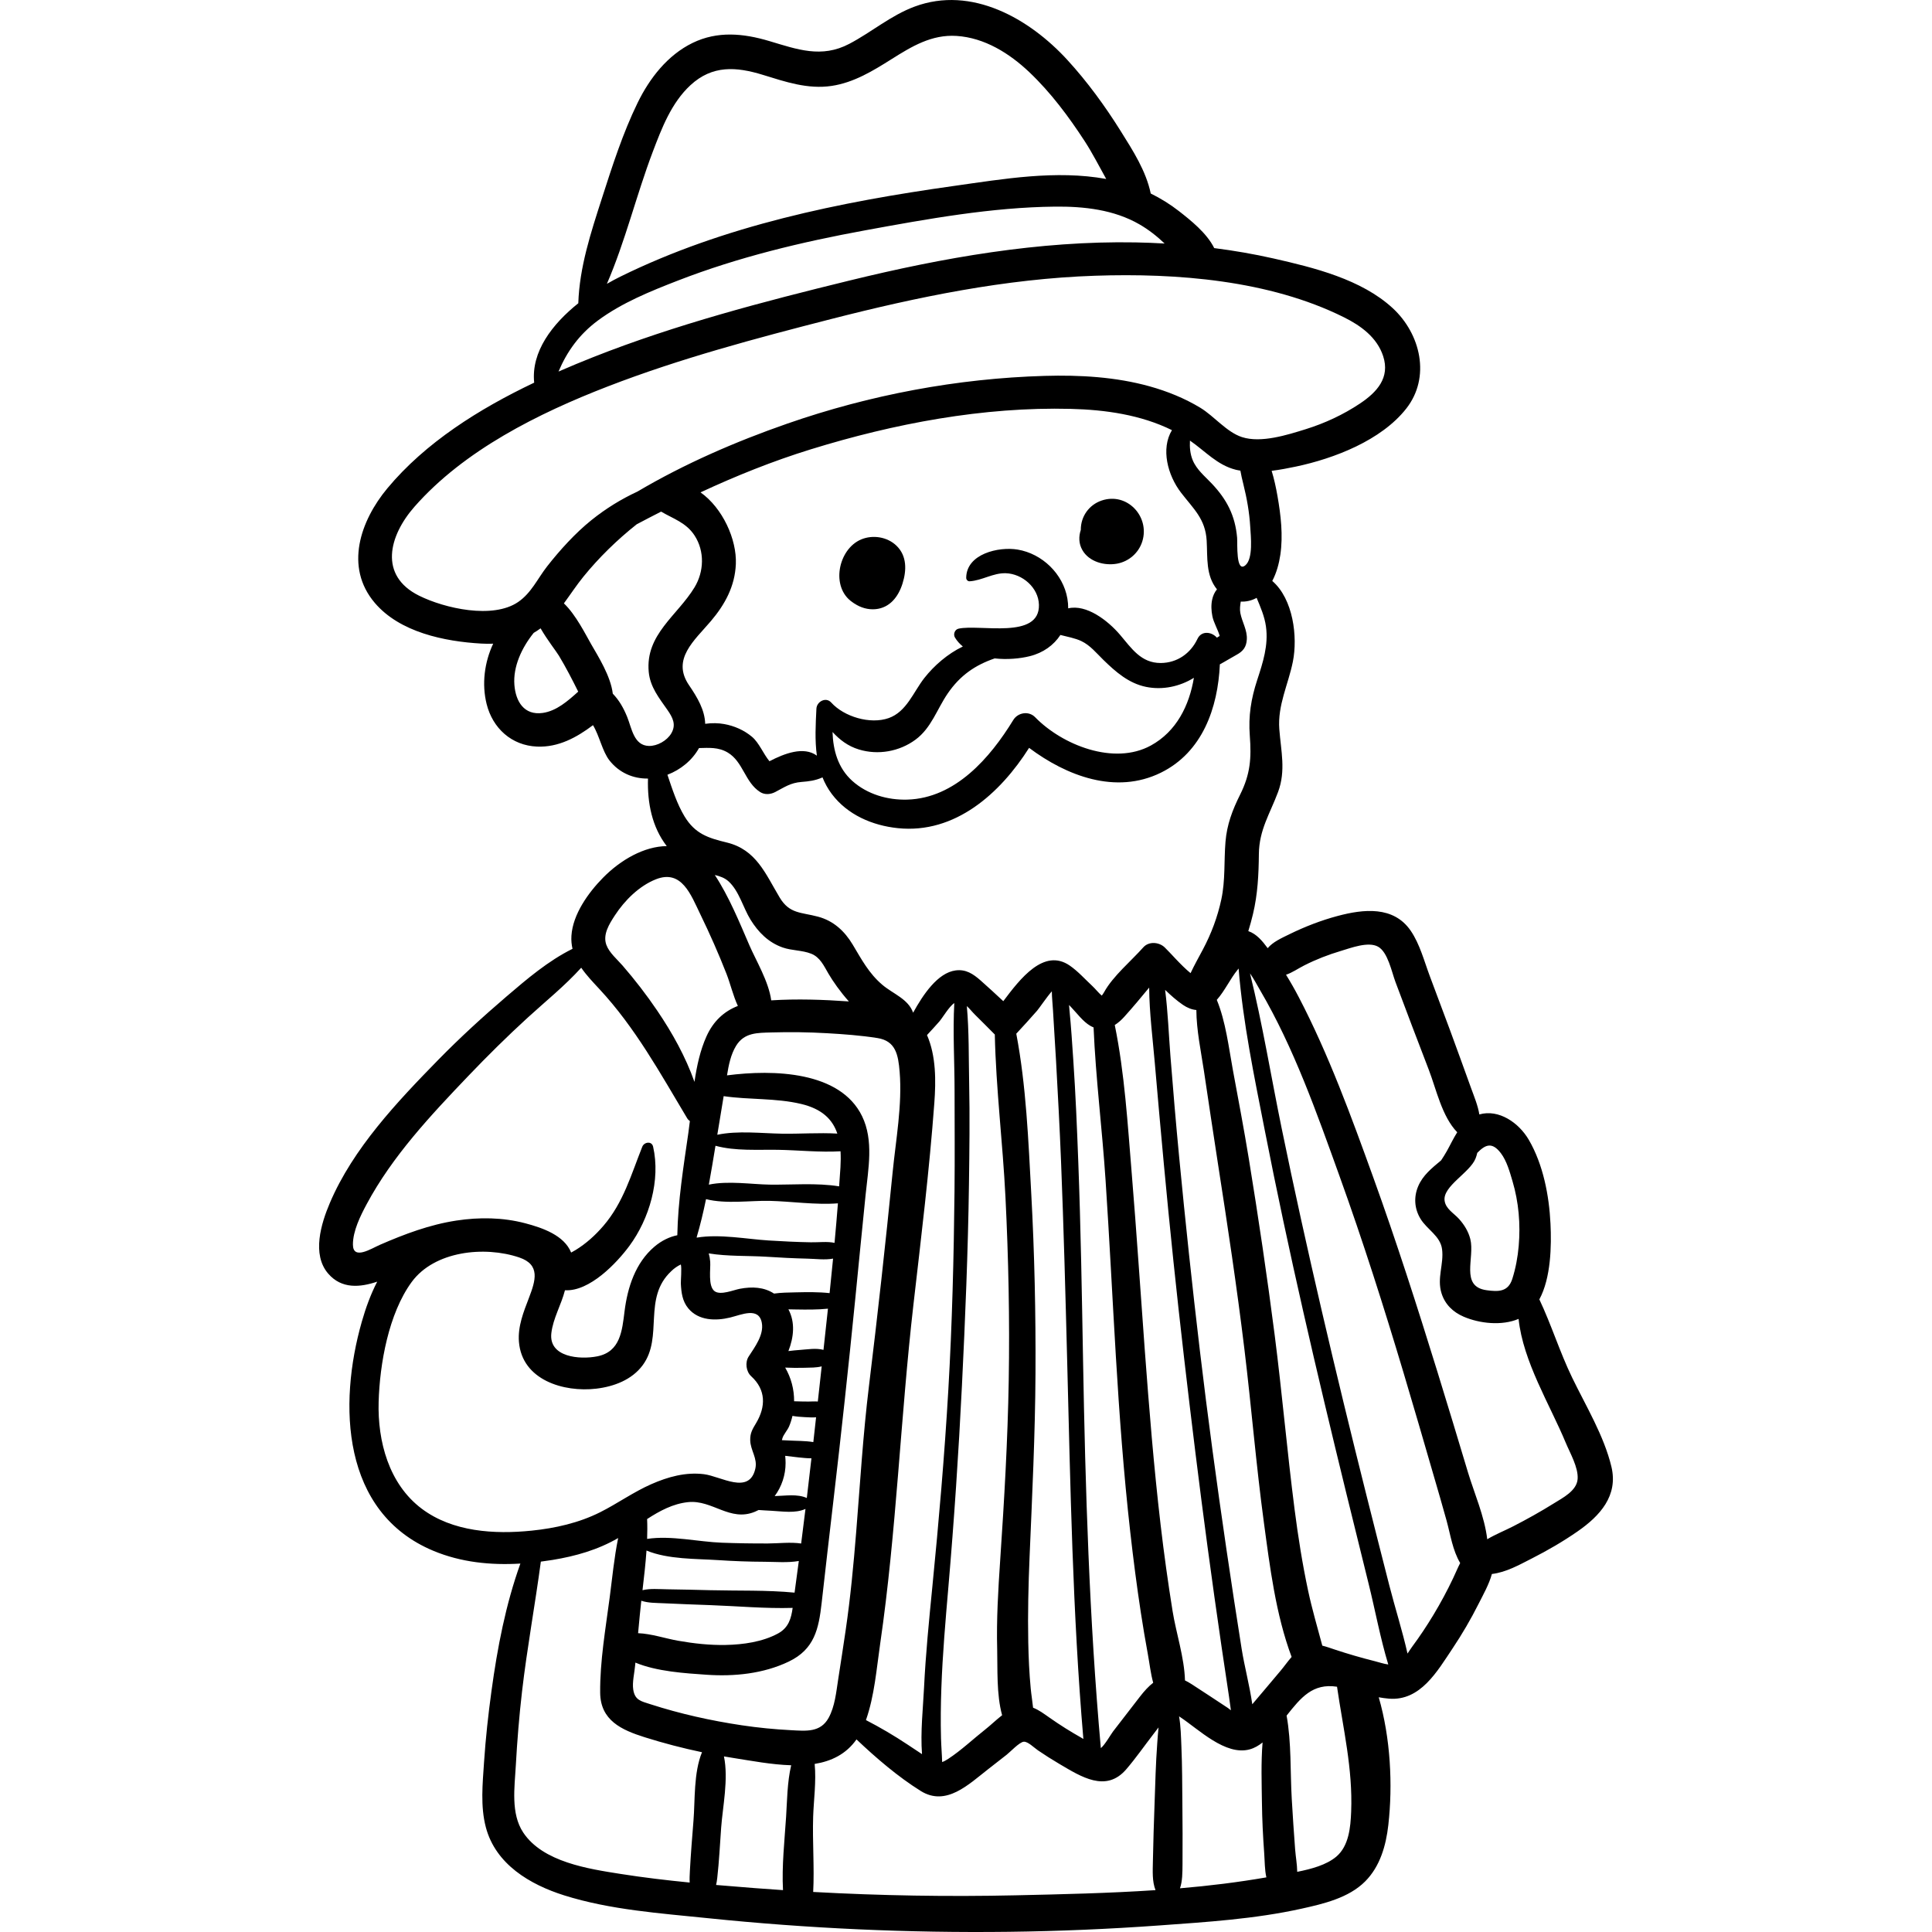 <?xml version="1.0" encoding="iso-8859-1"?>
<!-- Generator: Adobe Illustrator 19.0.0, SVG Export Plug-In . SVG Version: 6.00 Build 0)  -->
<svg version="1.1" id="Capa_1" xmlns="http://www.w3.org/2000/svg" xmlns:xlink="http://www.w3.org/1999/xlink" x="0px" y="0px"
	 viewBox="0 0 512.002 512.002" style="enable-background:new 0 0 512.002 512.002;" xml:space="preserve">
<g>
	<g>
		<path d="M237.578,144.62c-2.43-2.351-6.282-2.956-9.357-1.666c-6.117,2.568-8.163,12.689-2.309,16.642
			c0.038,0.029,0.079,0.053,0.117,0.082c0.115,0.074,0.212,0.162,0.332,0.232c0.026,0.015,0.051,0.024,0.077,0.038
			c1.638,1.092,3.604,1.676,5.597,1.488c3.82-0.36,6.067-3.358,7.143-6.79C240.271,151.162,240.378,147.329,237.578,144.62z"/>
	</g>
</g>
<g>
	<g>
		<path d="M291.938,132.652c-3.348,1.14-5.528,4.219-5.514,7.758c0,0.007,0.001,0.013,0.001,0.02
			c-0.586,1.752-0.569,3.653,0.433,5.38c1.78,3.068,5.803,4.154,9.099,3.58c3.167-0.552,5.82-2.847,6.772-5.933
			C304.764,136.859,298.666,130.361,291.938,132.652z"/>
	</g>
</g>
<g>
	<g>
		<path d="M427.047,388.716c-1.957-8.201-6.773-16.12-10.421-23.653c-3.261-6.734-5.492-13.975-8.682-20.711
			c3.09-5.692,3.234-14.214,2.954-20.04c-0.36-7.475-1.935-15.695-5.74-22.234c-2.638-4.535-7.943-8.214-13.117-6.742
			c-0.379-2.352-1.343-4.646-2.216-7.051c-1.847-5.09-3.672-10.188-5.55-15.267c-1.769-4.783-3.573-9.554-5.36-14.331
			c-1.479-3.952-2.643-8.488-5.048-12.01c-4.549-6.664-12.538-5.763-19.391-3.934c-4.373,1.167-8.629,2.817-12.694,4.802
			c-2.306,1.126-4.454,2.091-5.832,3.731c-1.382-1.878-2.95-3.783-5.136-4.519c0.485-1.56,0.893-3.082,1.235-4.507
			c1.26-5.258,1.514-10.529,1.566-15.91c0.062-6.417,2.927-10.664,5.088-16.459c2.105-5.646,0.765-10.864,0.328-16.64
			c-0.483-6.38,2.377-11.816,3.598-17.922c1.305-6.527,0.108-16.562-5.464-21.36c1.149-2.169,1.804-4.666,2.138-6.929
			c0.76-5.154,0.134-10.494-0.759-15.594c-0.392-2.238-0.875-4.484-1.543-6.662c2.204-0.273,4.381-0.694,6.429-1.126
			c10.163-2.146,22.612-6.937,29.237-15.361c6.544-8.32,3.81-19.8-3.582-26.622c-8.299-7.659-20.905-10.751-31.619-13.177
			c-5.17-1.17-10.411-2.067-15.683-2.742c-1.956-3.978-6.3-7.419-9.378-9.822c-2.322-1.813-4.823-3.354-7.445-4.645
			c-1.258-5.996-4.688-11.314-7.968-16.555c-4.146-6.626-8.832-13.059-14.117-18.829c-10.04-10.96-25.372-19.766-40.489-14.151
			c-6.329,2.351-11.397,6.766-17.314,9.872c-7.371,3.869-13.763,1.481-21.234-0.747c-6.837-2.039-13.717-2.707-20.312,0.513
			c-6.62,3.231-11.373,9.349-14.543,15.843c-3.934,8.059-6.736,16.828-9.478,25.348c-2.931,9.104-5.934,18.208-6.25,27.79
			c-6.857,5.485-12.542,12.815-11.691,21.043c-14.604,6.951-28.825,15.877-38.921,28.016c-7.131,8.575-11.398,20.817-3.341,30.322
			c6.628,7.819,18.483,10.251,28.23,10.807c1.054,0.06,2.111,0.073,3.163,0.034c-2.315,4.943-3.057,10.675-1.735,15.983
			c1.601,6.426,6.626,11.01,13.375,11.286c5.647,0.231,10.465-2.403,14.813-5.677c1.728,2.837,2.468,6.944,4.392,9.379
			c2.558,3.236,6.263,4.829,10.186,4.769c-0.199,6.442,1.069,12.849,4.97,17.901c-5.94,0.057-12.176,3.591-16.892,8.386
			c-3.876,3.941-8.003,9.664-8.368,15.369c-0.079,1.233,0.036,2.38,0.287,3.465c-6.446,3.191-12.09,8.009-17.518,12.653
			c-6.261,5.357-12.361,10.94-18.124,16.832c-10.833,11.075-22.521,23.421-28.664,37.859c-2.32,5.453-4.84,13.652-0.435,18.738
			c3.57,4.121,8.442,3.647,12.985,2.124c-1.718,3.315-3.03,6.927-4.084,10.613c-6.269,21.922-5.387,50.554,18.979,60.723
			c7.32,3.055,15.209,3.845,23.045,3.376c-3.908,10.897-6.088,22.263-7.659,33.757c-0.856,6.264-1.552,12.547-1.97,18.856
			c-0.377,5.692-0.999,11.705,0.484,17.298c2.597,9.791,11.686,15.162,20.765,18.023c12.174,3.835,25.434,4.741,38.069,6.042
			c26.493,2.728,53.141,3.936,79.772,3.61c13.314-0.163,26.617-0.729,39.897-1.688c12.54-0.906,25.314-1.708,37.617-4.431
			c5.836-1.291,12.53-2.848,16.9-7.235c3.957-3.972,5.523-9.508,6.138-14.928c1.213-10.686,0.586-23.083-2.539-33.87
			c0.896,0.161,1.795,0.29,2.693,0.364c8.35,0.685,12.835-7.274,16.906-13.359c2.52-3.766,4.806-7.685,6.843-11.732
			c1.241-2.466,2.779-5.161,3.548-7.945c3.788-0.447,7.203-2.397,10.607-4.127c4.184-2.127,8.272-4.501,12.13-7.18
			C423.988,401.734,428.88,396.396,427.047,388.716z M391.045,306.99c0.181-0.464,0.333-0.961,0.447-1.47
			c2.073-2.117,3.885-3.047,6.266,0.101c1.553,2.054,2.349,4.961,3.069,7.388c1.653,5.573,2.145,11.381,1.649,17.167
			c-0.251,2.932-0.802,5.942-1.7,8.752c-1.105,3.458-3.684,3.423-6.809,2.993c-7.1-0.975-3.065-8.595-4.317-13.552
			c-0.508-2.014-1.592-3.776-2.967-5.31c-1.426-1.591-3.547-2.666-3.847-4.875C382.314,314.337,389.574,310.769,391.045,306.99z
			 M333.168,180.225c-1.624,4.971-2.354,9.493-1.958,14.719c0.453,5.991,0.153,10.197-2.564,15.64
			c-2.039,4.084-3.503,7.931-3.879,12.519c-0.42,5.13-0.011,10.157-1.1,15.241c-0.999,4.665-2.652,9.068-4.885,13.277
			c-1.093,2.06-2.268,4.133-3.267,6.274c-2.575-2.092-5.36-5.404-6.866-6.834c-1.499-1.424-4.195-1.655-5.665,0
			c-3.214,3.619-8.044,7.62-10.379,11.867c-0.264,0.481-0.484,0.754-0.635,0.918c-0.886-0.759-1.722-1.831-2.458-2.513
			c-1.941-1.801-3.834-3.94-6.018-5.443c-6.857-4.719-13.158,3.509-17.61,9.434c-1.995-1.849-3.982-3.709-6.024-5.499
			c-1.972-1.728-3.882-3.012-6.61-2.653c-4.741,0.625-8.617,6.395-11.262,11.203c-1.306-3.658-5.318-4.982-8.152-7.383
			c-3.576-3.029-5.515-6.744-7.872-10.674c-2.147-3.581-5.07-6.291-9.188-7.391c-4.483-1.198-7.537-0.715-10.137-5.044
			c-3.779-6.292-6.198-12.716-14.05-14.614c-4.954-1.197-8.381-2.299-11.178-6.907c-1.98-3.262-3.26-7.243-4.538-11.044
			c3.478-1.315,6.561-3.821,8.37-7.071c2.567-0.061,5.124-0.294,7.612,1.186c4.107,2.443,4.541,7.887,8.591,10.471
			c1.221,0.779,2.752,0.64,3.983,0c2.555-1.329,4.035-2.449,6.993-2.681c1.975-0.155,3.554-0.351,5.404-1.141
			c0.051-0.022,0.089-0.056,0.136-0.082c0.613,1.523,1.406,2.997,2.457,4.398c4.158,5.541,10.763,8.376,17.525,9.074
			c15.18,1.568,27.135-9.221,34.776-21.279c9.95,7.454,22.992,12.437,34.902,6.588c11.045-5.424,15.136-17.192,15.653-28.726
			c1.497-0.802,2.965-1.725,4.439-2.534c1.699-0.934,2.566-1.996,2.703-4.032c0.168-2.487-1.271-4.665-1.716-7.036
			c-0.189-1.007-0.054-2.012,0.109-3.023c1.329,0.06,2.683-0.205,3.955-0.857c0.087-0.045,0.166-0.098,0.251-0.145
			c1.023,2.455,2.097,4.893,2.473,7.584C336.184,171.005,334.698,175.54,333.168,180.225z M273.293,316.303
			c-0.766-14.072-1.33-28.485-3.967-42.361c1.863-2.012,3.715-4.029,5.516-6.097c0.576-0.661,2.555-3.608,3.907-5.138
			c0.008,1.661,0.215,3.355,0.306,5.027c0.241,4.45,0.56,8.897,0.806,13.347c0.493,8.906,0.972,17.812,1.329,26.725
			c0.702,17.516,1.165,35.043,1.617,52.567c0.865,33.531,1.442,67.049,4.299,100.479c-0.186-0.123-0.336-0.22-0.429-0.272
			c-2.93-1.645-5.774-3.435-8.524-5.366c-1.431-1.005-2.828-2.06-4.375-2.652c-0.171-1.687-0.462-3.383-0.627-5.122
			c-0.385-4.069-0.569-8.147-0.65-12.232c-0.15-7.576,0.034-15.143,0.353-22.712c0.682-16.178,1.479-32.319,1.563-48.515
			C274.5,348.078,274.157,332.182,273.293,316.303z M287.019,360.372c-0.311-17.527-0.603-35.049-1.266-52.567
			c-0.337-8.911-0.704-17.828-1.308-26.725c-0.302-4.449-0.582-8.909-1.019-13.347c-0.046-0.463-0.082-0.932-0.116-1.404
			c0.303,0.322,0.521,0.549,0.587,0.618c1.536,1.608,3.092,3.77,5.043,4.906c0.292,0.17,0.581,0.304,0.868,0.422
			c0.574,13.49,2.288,27.021,3.181,40.5c1.031,15.549,1.795,31.114,2.727,46.669c0.93,15.529,2.068,31.044,3.808,46.506
			c0.806,7.163,1.73,14.315,2.816,21.441c0.562,3.686,1.189,7.363,1.861,11.031c0.447,2.439,0.73,5.071,1.41,7.527
			c-1.187,0.914-2.343,2.167-3.541,3.718c-2.363,3.06-4.725,6.119-7.088,9.179c-0.534,0.691-2.228,3.643-3.247,4.428
			C288.671,429.074,287.629,394.691,287.019,360.372z M264.265,437.094c0.132,4.965-0.228,11.951,1.308,17.46
			c-1.574,1.22-3.041,2.647-4.348,3.676c-3.271,2.576-6.451,5.605-9.928,7.886c-0.628,0.412-1.149,0.687-1.616,0.847
			c-0.06-2.103-0.247-4.212-0.303-6.326c-0.119-4.448-0.065-8.899,0.095-13.345c0.32-8.915,1.093-17.805,1.858-26.69
			c1.527-17.754,2.712-35.552,3.591-53.349c0.879-17.81,1.617-35.635,1.863-53.466c0.123-8.912,0.238-17.837,0.052-26.748
			c-0.139-6.705-0.009-13.665-0.615-20.423c0.766,0.705,1.472,1.618,2.195,2.324c1.726,1.685,3.412,3.41,5.116,5.118
			c0.031,0.031,0.07,0.053,0.102,0.083c0.307,14.355,2.114,28.754,2.825,43.114c0.801,16.192,1.14,32.422,0.866,48.633
			c-0.268,15.881-1.193,31.711-2.263,47.555C264.531,421.309,264.055,429.207,264.265,437.094z M244.343,464.869
			c-1.272-0.843-2.543-1.687-3.814-2.53c-3.599-2.387-7.218-4.521-11.045-6.498c2.268-6.431,2.807-13.615,3.781-20.295
			c4.307-29.54,5.381-60.018,8.814-89.889c2.038-17.736,4.212-35.528,5.527-53.334c0.432-5.847,0.483-12.482-1.942-18.02
			c1.101-1.189,2.206-2.373,3.27-3.595c0.868-0.998,2.612-4.017,3.965-4.88c-0.415,7.65,0.068,15.512,0.072,23.123
			c0.005,8.917,0.08,17.831-0.015,26.748c-0.186,17.518-0.621,35.019-1.631,52.509c-1.012,17.506-2.529,34.947-4.251,52.395
			c-0.877,8.883-1.763,17.771-2.196,26.69C244.619,452.625,243.898,458.995,244.343,464.869z M224.961,265.391
			c-6.797-0.482-13.752-0.719-20.579-0.286c-0.66-4.98-4.068-10.625-5.778-14.58c-2.689-6.223-5.417-12.932-9.173-18.645
			c1.325,0.32,2.603,0.746,3.637,1.686c2.807,2.551,3.867,6.983,5.822,10.145c2.072,3.354,4.762,6.066,8.542,7.388
			c2.424,0.847,5.165,0.701,7.531,1.64c2.389,0.948,3.356,3.194,4.607,5.325C220.733,260.047,222.64,262.794,224.961,265.391z
			 M185.652,130.481c9.463-4.4,19.156-8.294,29.211-11.403c22.109-6.834,45.72-11.309,68.938-10.721
			c9.124,0.231,18.542,1.567,26.776,5.636c-2.982,4.934-1.15,11.941,2.416,16.577c3.306,4.298,6.456,6.933,6.789,12.717
			c0.257,4.466-0.284,9.184,2.729,12.896c-0.6,0.72-1.045,1.634-1.278,2.73c-0.307,1.441-0.226,2.949,0.058,4.385
			c0.335,1.697,1.44,3.49,1.944,5.232c-0.244,0.156-0.495,0.309-0.745,0.463c-1.353-1.562-4.069-1.957-5.143,0.313
			c-1.824,3.854-5.376,6.374-9.731,6.397c-5.217,0.027-7.733-3.874-10.767-7.443c-3.289-3.869-8.95-8.174-13.763-7.04
			c0.005-0.853-0.066-1.725-0.22-2.611c-1.135-6.54-6.672-11.877-13.188-12.964c-5.015-0.836-13.582,1.123-13.622,7.503
			c-0.003,0.466,0.416,0.932,0.902,0.902c3.292-0.203,6.218-2.238,9.573-2.137c4.401,0.133,8.69,3.807,8.8,8.369
			c0.225,9.293-15.708,5.072-21.31,6.325c-1.006,0.225-1.456,1.488-0.951,2.338c0.551,0.929,1.271,1.71,2.092,2.387
			c-4.03,1.927-7.641,5.096-10.185,8.331c-2.908,3.698-4.707,8.969-9.479,10.646c-4.889,1.718-11.813-0.355-15.219-4.133
			c-1.408-1.561-3.823-0.249-3.918,1.623c-0.21,4.149-0.441,8.396,0.119,12.456c-3.482-2.539-8.559-0.596-12.564,1.483
			c-1.614-1.94-2.743-4.894-4.631-6.48c-2.099-1.762-4.674-2.888-7.362-3.373c-1.451-0.262-3.27-0.327-5.036-0.066
			c-0.122-3.667-2.025-6.916-4.298-10.251c-4.683-6.873,1.461-11.855,5.788-16.952c3.741-4.406,6.391-9.245,6.631-15.144
			C195.276,142.931,191.514,134.651,185.652,130.481z M315.352,116.762c4.044,2.782,7.229,6.509,12.182,7.735
			c0.387,0.096,0.786,0.154,1.181,0.225c0.189,1.109,0.459,2.269,0.801,3.642c0.922,3.701,1.591,7.453,1.812,11.265
			c0.142,2.437,0.831,8.414-1.297,10.184c-2.557,2.127-2.051-5.854-2.181-7.327c-0.515-5.849-2.71-10.087-6.69-14.307
			c-1.854-1.966-4.03-3.688-5.085-6.242C315.401,120.304,315.253,118.537,315.352,116.762z M316.395,179.629
			c-1.22,7.309-4.596,14.211-11.405,17.941c-9.763,5.349-23.475-0.115-30.674-7.506c-1.686-1.731-4.565-1.249-5.786,0.746
			c-6.148,10.043-15.365,20.709-28.058,21.096c-5.243,0.16-10.648-1.404-14.606-4.958c-3.8-3.413-5.087-8.127-5.238-12.961
			c1.884,2.047,4.054,3.737,6.981,4.631c5.078,1.551,10.709,0.559,14.982-2.58c4.223-3.102,5.695-8.061,8.541-12.227
			c3.323-4.865,7.329-7.555,12.466-9.326c3.29,0.363,6.681,0.068,9.33-0.597c3.539-0.889,6.335-2.915,8.091-5.617
			c1.831,0.476,3.913,0.85,5.529,1.614c2.357,1.114,4.028,3.208,5.856,4.991c3.27,3.19,6.734,6.223,11.325,7.157
			C308.099,182.922,312.668,181.943,316.395,179.629z M172.974,40.271c2.381-6.278,4.958-13.041,10.01-17.7
			c5.797-5.347,12.106-4.912,19.189-2.732c5.978,1.84,11.892,3.875,18.234,2.926c5.864-0.877,10.936-3.983,15.866-7.092
			c5.354-3.376,10.631-6.576,17.215-6.154c7.432,0.476,14.038,4.617,19.309,9.621c5.658,5.372,10.402,11.736,14.648,18.256
			c2.083,3.199,3.829,6.668,5.714,10.031c-13.368-2.42-27.171-0.006-40.458,1.863c-30.108,4.234-60.795,10.479-88.269,24.005
			c-1.156,0.569-2.366,1.215-3.597,1.924C165.704,63.971,168.651,51.67,172.974,40.271z M158.464,84.931
			c6.331-4.686,13.889-7.743,21.183-10.574c16.017-6.217,32.783-10.23,49.657-13.322c16.423-3.009,33.555-6.109,50.292-6.278
			c7.67-0.078,15.595,0.796,22.352,4.69c2.454,1.414,4.656,3.152,6.691,5.089c-2.571-0.146-5.142-0.252-7.71-0.298
			c-25.594-0.461-51.033,4.052-75.809,10.11c-22.847,5.586-45.952,11.624-67.857,20.273c-3.052,1.205-6.147,2.489-9.249,3.844
			C150.243,93.187,153.483,88.618,158.464,84.931z M111.057,157.861c-10.742-5.333-7.988-15.861-1.24-23.547
			c13.176-15.007,32.917-24.808,51.236-31.896c19.182-7.421,39.216-12.746,59.117-17.845c22.94-5.877,46.295-10.704,70.03-11.5
			c21.68-0.727,46.146,1.165,65.897,10.978c4.52,2.245,8.817,5.335,10.454,10.33c1.879,5.73-1.66,9.567-6.161,12.571
			c-4.415,2.947-9.306,5.218-14.368,6.793c-4.861,1.512-11.815,3.732-16.877,2.095c-4.072-1.317-7.383-5.558-11.052-7.78
			c-4.146-2.511-8.756-4.374-13.419-5.672c-8.996-2.505-18.522-3.042-27.815-2.774c-23.151,0.668-46.365,5.042-68.223,12.653
			c-13.739,4.784-27.194,10.626-39.717,18.011c-4.258,1.979-8.274,4.423-12.193,7.569c-4.24,3.405-8.371,7.952-11.739,12.259
			c-2.528,3.232-4.17,7.034-7.672,9.431C130.601,164.132,117.843,161.23,111.057,157.861z M143.831,188.935
			c-4.923,0.695-7.174-3.012-7.513-7.45c-0.365-4.769,1.886-9.753,5.119-13.768c0.598-0.346,1.181-0.728,1.747-1.148
			c0.025-0.019,0.047-0.041,0.073-0.06c1.795,3.116,4.176,6.121,4.875,7.284c1.852,3.083,3.503,6.28,5.101,9.499
			C150.524,185.725,147.498,188.417,143.831,188.935z M171.968,197.683c-4.011-0.101-4.542-4.699-5.761-7.696
			c-0.98-2.41-2.145-4.434-3.813-6.158c-0.541-4.619-3.882-9.899-5.738-13.126c-1.449-2.518-4.028-7.761-7.218-10.806
			c1.742-2.368,3.363-4.846,5.184-7.087c4.061-4.997,8.876-9.719,14.113-13.87c2.146-1.141,4.302-2.256,6.466-3.357
			c3.214,1.898,6.659,2.91,8.886,6.359c2.687,4.162,2.497,9.539-0.027,13.708c-4.526,7.477-13.055,12.479-12.14,22.396
			c0.371,4.022,2.741,6.909,4.957,10.092c1.42,2.039,2.386,3.911,1.009,6.233C176.753,196.285,174.184,197.738,171.968,197.683z
			 M162.972,242.552c2.576-3.94,6.41-7.77,10.847-9.528c6.864-2.72,9.309,4.199,11.756,9.231c2.519,5.181,4.849,10.451,6.951,15.815
			c1.024,2.613,1.749,5.784,3.017,8.516c-3.665,1.419-6.506,4.035-8.316,8.055c-1.672,3.712-2.568,7.852-3.184,12.069
			c-2.378-6.694-5.837-12.928-9.884-18.902c-2.809-4.147-5.883-8.127-9.162-11.913c-1.416-1.635-3.529-3.389-4.298-5.472
			C159.678,247.654,161.474,244.844,162.972,242.552z M188.178,421.421c-3.779-0.095-7.556-0.192-11.336-0.24
			c-2.332-0.03-4.486-0.265-6.572,0.24c0.406-3.48,0.816-7.002,1.06-10.51c5.732,2.376,13.136,2.149,19.016,2.539
			c4.077,0.27,8.151,0.423,12.237,0.437c2.913,0.011,6.158,0.311,9.112-0.206c-0.372,2.795-0.732,5.592-1.125,8.384
			C203.184,421.354,195.58,421.608,188.178,421.421z M210.061,426.11c-0.378,2.759-1.063,5.242-3.854,6.767
			c-4.12,2.25-9.266,2.961-13.882,3.055c-4.22,0.086-8.426-0.38-12.577-1.11c-3.475-0.611-7.081-1.863-10.648-2.012
			c0.152-1.59,0.305-3.18,0.452-4.771c0.117-1.264,0.255-2.543,0.398-3.825c1.863,0.619,3.804,0.565,5.946,0.667
			c4.093,0.196,8.186,0.348,12.281,0.494C195.411,425.633,202.809,426.324,210.061,426.11z M203.524,409.037
			c-4.078,0.015-8.163-0.051-12.238-0.202c-6.233-0.23-13.465-1.979-19.791-1.008c0.063-1.764,0.075-3.522-0.003-5.263
			c3.358-2.179,6.866-4.064,10.85-4.481c6.459-0.675,11.088,5.309,17.738,2.537c0.329-0.137,0.648-0.289,0.96-0.453
			c1.139,0.089,2.282,0.142,3.405,0.203c2.932,0.158,6.335,0.737,9.017-0.487c-0.374,3.056-0.752,6.112-1.146,9.165
			C209.451,408.623,206.4,409.026,203.524,409.037z M205.3,396.479c1.865-2.499,2.902-5.641,2.89-8.781
			c-0.002-0.568-0.033-1.23-0.106-1.885c0.081,0.009,0.159,0.018,0.241,0.026c2.211,0.225,4.477,0.621,6.715,0.629
			c-0.404,3.507-0.802,7.014-1.225,10.519C211.273,395.844,208.131,396.411,205.3,396.479z M208.92,381.744
			c-0.587-0.034-1.153-0.065-1.708-0.084c0.035-0.135,0.077-0.292,0.13-0.484c0.265-0.963,1.346-2.148,1.767-3.139
			c0.396-0.931,0.686-1.857,0.903-2.808c1.072,0.188,2.167,0.282,3.312,0.333c0.949,0.042,1.971,0.121,2.945,0.04
			c-0.243,2.19-0.479,4.38-0.727,6.57C213.371,381.808,211.076,381.869,208.92,381.744z M214.262,371.426
			c-1.277,0.017-2.545-0.048-3.812-0.074c0.017-3.182-0.8-6.232-2.369-8.926c1.697,0.08,3.395,0.096,5.132,0.049
			c1.606-0.044,3.129-0.006,4.543-0.373c-0.123,1.128-0.247,2.256-0.369,3.383c-0.214,1.978-0.439,3.955-0.657,5.933
			C215.956,371.357,215.139,371.415,214.262,371.426z M211.99,357.746c-1.031,0.07-2.045,0.18-3.054,0.306
			c1.449-3.723,1.825-7.633,0.004-11.063c0.664,0.014,1.328,0.024,1.991,0.035c2.866,0.05,5.681,0.076,8.486-0.209
			c-0.389,3.64-0.786,7.279-1.184,10.916C216.26,357.199,214.044,357.606,211.99,357.746z M210.931,342.486
			c-1.939,0.045-3.903,0.056-5.805,0.327c-2.69-1.757-5.852-1.874-9.047-1.273c-1.684,0.317-5.082,1.776-6.663,0.67
			c-1.871-1.308-1.052-5.999-1.203-7.854c-0.065-0.804-0.199-1.531-0.386-2.191c5,0.821,10.534,0.589,15.116,0.877
			c3.668,0.23,7.335,0.433,11.01,0.514c2.23,0.049,4.641,0.399,6.82-0.01c-0.296,3.05-0.603,6.099-0.921,9.147
			C216.901,342.375,213.945,342.417,210.931,342.486z M214.867,329.222c-3.717-0.066-7.426-0.251-11.136-0.48
			c-5.783-0.358-12.983-1.768-19.036-0.764c-0.028-0.015-0.054-0.036-0.083-0.051c0.992-3.354,1.794-6.738,2.493-10.145
			c5.258,1.351,11.851,0.346,16.847,0.46c5.694,0.13,12.183,1.116,18.107,0.656c-0.274,3.492-0.574,6.982-0.897,10.472
			C219.179,328.949,217.059,329.261,214.867,329.222z M203.953,313.939c-4.759-0.073-10.979-1.072-16.102,0.003
			c0.631-3.414,1.192-6.852,1.76-10.3c5.306,1.445,11.192,0.982,16.63,1.072c5.27,0.088,11.052,0.713,16.51,0.389
			c0.081,1.343,0.069,2.766-0.022,4.274c-0.101,1.674-0.235,3.347-0.353,5.021C216.431,313.424,209.658,314.026,203.953,313.939z
			 M207.197,300.439c-5.495-0.094-11.608-0.858-17.103,0.285c0.567-3.41,1.125-6.822,1.686-10.232
			c6.803,0.996,13.818,0.469,20.526,2.066c5.465,1.301,8.307,4.021,9.598,7.858C217.015,300.136,211.908,300.52,207.197,300.439z
			 M93.53,329.84c-0.023-3.604,1.998-7.655,3.636-10.712c6.845-12.767,16.972-23.551,26.906-33.951
			c5.084-5.323,10.313-10.496,15.746-15.463c4.762-4.353,9.875-8.461,14.213-13.258c1.363,1.986,3.092,3.802,4.784,5.62
			c9.543,10.255,16.144,22.33,23.282,34.253c0.204,0.341,0.455,0.587,0.728,0.767c-0.122,1.046-0.251,2.079-0.396,3.092
			c-1.302,9.082-2.763,18.028-2.931,27.166c-2.064,0.404-4.2,1.445-6.057,3.02c-5.054,4.288-7.136,10.813-7.925,17.118
			c-0.645,5.155-1.11,10.736-7.223,11.953c-4.644,0.925-12.938,0.255-12.177-6.168c0.465-3.927,2.63-7.497,3.608-11.347
			c6.521,0.394,13.735-7.231,17.061-11.735c5.308-7.188,8.308-17.441,6.298-26.312c-0.355-1.569-2.37-1.242-2.865,0
			c-2.947,7.388-4.993,14.798-10.322,20.996c-2.131,2.478-4.589,4.71-7.385,6.413c-0.374,0.228-0.761,0.443-1.152,0.653
			c-1.832-4.558-7.545-6.545-12.153-7.76c-5.961-1.572-12.182-1.643-18.248-0.721c-7.088,1.077-13.735,3.583-20.279,6.429
			C98.374,330.897,93.557,334.022,93.53,329.84z M111.752,399.815c-8.702-6.55-11.704-17.863-11.409-28.287
			c0.285-10.075,2.639-23.411,8.746-31.766c6.033-8.252,19.322-9.635,28.532-6.513c5.669,1.922,4.283,6.17,2.571,10.659
			c-1.436,3.766-2.998,7.571-2.667,11.691c0.814,10.133,11.872,13.431,20.487,12.413c4.652-0.55,9.432-2.325,12.307-6.215
			c5.556-7.519-0.096-17.784,7.601-24.95c0.74-0.728,1.58-1.305,2.508-1.75c0.275,0.937-0.029,4.413,0.002,5.038
			c0.117,2.386,0.394,4.697,1.981,6.604c2.723,3.272,7.24,3.353,11.078,2.422c2.996-0.728,7.629-2.905,8.408,1.433
			c0.571,3.181-1.885,6.411-3.499,8.915c-0.987,1.53-0.684,3.971,0.672,5.206c3.948,3.597,3.893,8.068,1.32,12.399
			c-0.948,1.596-1.623,2.626-1.571,4.591c0.073,2.713,1.992,4.735,1.35,7.533c-1.607,7.007-9.115,1.993-13.621,1.438
			c-4.858-0.598-9.521,0.701-13.943,2.645c-4.731,2.08-8.939,5.115-13.545,7.431c-5.642,2.837-11.937,4.252-18.195,4.89
			C131.024,406.643,119.945,405.982,111.752,399.815z M183.782,482.485c-0.358,4.427-0.715,8.871-0.954,13.305
			c-0.059,1.103-0.108,2.133-0.056,3.106c-6.122-0.603-12.232-1.325-18.289-2.279c-8.509-1.341-20.611-3.126-25.825-10.978
			c-3.346-5.039-2.282-12.018-1.965-17.725c0.365-6.562,0.892-13.117,1.65-19.645c1.338-11.521,3.45-22.93,4.987-34.422
			c1.04-0.134,2.078-0.281,3.109-0.449c6.091-0.994,12.024-2.685,17.381-5.8c-1.063,5.191-1.563,10.56-2.241,15.715
			c-1.082,8.221-2.607,16.968-2.529,25.272c0.07,7.335,5.65,9.863,11.794,11.801c4.996,1.575,10.069,2.897,15.195,3.974
			C183.796,469.796,184.218,477.101,183.782,482.485z M208.326,481.462c-0.408,6.28-1.165,13.029-0.822,19.443
			c-2.533-0.169-5.065-0.346-7.595-0.543c-3.373-0.262-6.753-0.532-10.135-0.824c0.131-0.58,0.231-1.191,0.305-1.848
			c0.498-4.404,0.714-8.884,1.033-13.305c0.395-5.458,1.994-12.954,0.742-18.917c0.795,0.137,1.59,0.272,2.388,0.397
			c4.814,0.754,10.245,1.797,15.431,1.95C208.61,472.312,208.588,477.42,208.326,481.462z M209.601,458.517
			c-4.342-0.225-8.678-0.65-12.978-1.291c-8.208-1.223-16.388-3.044-24.289-5.596c-2.424-0.783-4.071-1.036-4.515-3.849
			c-0.31-1.959,0.337-4.512,0.505-6.488c0.019-0.228,0.042-0.456,0.062-0.684c5.691,2.372,13.158,2.822,18.847,3.217
			c7.352,0.51,15.079-0.267,21.793-3.484c6.803-3.26,7.943-8.63,8.723-15.564c1.003-8.923,2.03-17.842,3.076-26.76
			c2.093-17.85,4.03-35.718,5.809-53.602c0.922-9.265,1.817-18.533,2.763-27.796c0.695-6.805,2.194-14.381-0.938-20.822
			c-5.807-11.94-23.468-12.412-35.796-10.812c0.436-2.732,1.007-5.544,2.404-7.828c2.173-3.553,5.659-3.439,9.423-3.55
			c4.883-0.144,9.775-0.075,14.652,0.204c4.46,0.255,8.975,0.585,13.393,1.283c4.84,0.764,5.51,4.427,5.882,8.958
			c0.718,8.743-1.005,17.993-1.867,26.684c-0.937,9.445-1.928,18.884-2.973,28.318c-1.045,9.433-2.144,18.86-3.295,28.281
			c-1.57,12.849-2.342,25.722-3.377,38.584c-0.702,8.719-1.524,17.434-2.797,26.133c-0.636,4.343-1.311,8.681-1.983,13.019
			c-0.52,3.359-0.866,7.155-2.533,10.183C217.421,459.194,213.566,458.722,209.601,458.517z M306.681,462.01
			c-0.397,5.318-0.519,10.658-0.708,15.985c-0.178,5.015-0.349,10.027-0.438,15.045c-0.052,2.881-0.229,5.517,0.69,7.866
			c-12.36,0.828-24.787,1.099-36.956,1.371c-17.924,0.401-35.863,0.099-53.765-0.887c0.34-6.585-0.219-13.367-0.01-19.927
			c0.137-4.308,0.854-9.361,0.401-14c4.414-0.716,8.33-2.579,11.085-6.499c5.208,4.932,10.976,9.887,17.015,13.66
			c6.744,4.215,12.739-1.777,17.875-5.769c1.637-1.272,3.269-2.552,4.903-3.829c1.007-0.787,3.37-3.335,4.528-3.45
			c1.067-0.106,2.753,1.592,3.747,2.271c1.85,1.263,3.741,2.463,5.671,3.599c5.825,3.429,12.38,7.687,17.76,1.424
			c2.546-2.964,4.809-6.227,7.198-9.321c0.451-0.584,0.898-1.172,1.347-1.759C306.877,459.19,306.786,460.603,306.681,462.01z
			 M307.576,404.097c-1.808-15.464-3.058-30.994-4.21-46.519c-1.154-15.556-2.162-31.123-3.449-46.669
			c-1.08-13.037-1.864-26.413-4.492-39.268c0.9-0.566,1.738-1.314,2.499-2.157c2.276-2.52,4.457-5.132,6.618-7.759
			c0.053,6.69,0.935,13.47,1.5,20.051c0.764,8.901,1.565,17.8,2.39,26.695c1.592,17.152,3.38,34.285,5.364,51.396
			c1.935,16.687,3.973,33.363,6.21,50.013c1.191,8.86,2.431,17.714,3.727,26.559c0.648,4.422,1.308,8.843,1.982,13.262
			c0.179,1.173,0.327,2.359,0.489,3.541c-0.332-0.266-0.62-0.496-0.797-0.612c-3.211-2.106-6.405-4.241-9.633-6.32
			c-0.606-0.39-1.181-0.706-1.74-0.98c-0.164-6.038-2.359-12.616-3.28-18.337C309.529,419.383,308.47,411.752,307.576,404.097z
			 M312.711,500.421c0.652-1.924,0.649-4.063,0.669-6.441c0.044-5.33,0.014-10.655-0.036-15.985
			c-0.046-5.014-0.043-10.034-0.256-15.045c-0.115-2.695-0.153-5.446-0.624-8.095c0.088,0.057,0.178,0.116,0.266,0.173
			c4.896,3.219,12.027,10.352,18.463,8.574c1.284-0.355,2.394-1.019,3.403-1.831c-0.438,5.369-0.232,10.911-0.17,15.95
			c0.055,4.454,0.274,8.889,0.596,13.332c0.167,2.298,0.119,4.466,0.582,6.471C328.07,498.834,320.419,499.768,312.711,500.421z
			 M331.871,451.648c-0.717-4.994-2.089-10.078-2.823-14.702c-1.401-8.816-2.749-17.642-4.046-26.474
			c-2.566-17.471-4.937-34.97-7.017-52.506c-2.029-17.112-3.862-34.247-5.5-51.401c-0.849-8.893-1.608-17.792-2.307-26.697
			c-0.453-5.776-0.668-11.719-1.407-17.538c1.508,1.451,3.06,2.833,4.729,3.973c1.111,0.759,2.321,1.26,3.547,1.363
			c0.035,5.364,1.225,10.93,1.991,16.024c1.238,8.234,2.45,16.474,3.732,24.701c2.55,16.372,5.023,32.749,7.018,49.2
			c1.854,15.29,3.099,30.65,5.161,45.915c1.57,11.624,3.13,24.341,7.343,35.598c-1.046,1.204-1.979,2.542-2.914,3.65
			C336.874,445.718,334.389,448.698,331.871,451.648z M358.073,480.111c-0.161,4.102-0.596,9.121-3.967,11.943
			c-2.612,2.186-6.568,3.256-10.33,4.002c-0.017-1.937-0.397-3.934-0.552-5.953c-0.341-4.439-0.631-8.889-0.893-13.334
			c-0.423-7.165-0.063-14.944-1.37-22.114c3.811-4.805,6.925-8.639,13.366-7.654C355.944,458.15,358.521,468.688,358.073,480.111z
			 M364.304,440.224c-3.554-0.891-7.074-1.914-10.552-3.067c-1.118-0.371-2.22-0.776-3.325-1.04
			c-1.292-4.839-2.715-9.651-3.762-14.564c-1.519-7.129-2.657-14.337-3.587-21.564c-1.979-15.375-3.304-30.825-5.276-46.202
			c-2-15.593-4.314-31.146-6.843-46.662c-1.284-7.878-2.781-15.724-4.233-23.572c-1.094-5.915-1.878-12.778-4.261-18.577
			c2.126-2.387,3.571-5.624,5.533-7.997c0.091-0.11,0.172-0.214,0.247-0.313c1.164,14.349,4.117,28.488,6.884,42.626
			c3.164,16.169,6.612,32.278,10.261,48.344c3.65,16.07,7.488,32.097,11.4,48.106c1.956,8.005,3.929,16.006,5.917,24.004
			c1.74,6.999,3.085,14.385,5.201,21.361C366.659,440.938,365.382,440.494,364.304,440.224z M385.114,418.204
			c-1.575,3.327-3.321,6.573-5.221,9.725c-1.753,2.909-3.634,5.746-5.659,8.474c-0.353,0.476-0.77,1.138-1.228,1.81
			c-1.359-6.051-3.293-12.073-4.811-18.011c-2.04-7.983-4.071-15.968-6.077-23.96c-4.088-16.288-8.062-32.607-11.861-48.965
			c-3.725-16.04-7.29-32.121-10.6-48.253c-2.81-13.693-5.048-27.512-8.391-41.074c0.999,1.426,1.842,3.046,2.694,4.5
			c8.957,15.295,14.995,32.488,20.984,49.108c6.226,17.277,11.795,34.78,17.052,52.374c2.674,8.95,5.282,17.92,7.879,26.893
			c1.174,4.054,2.374,8.103,3.488,12.174c1.062,3.882,1.583,7.794,3.6,11.224C386.308,415.499,385.755,416.85,385.114,418.204z
			 M418.089,391.958c-0.232,3.129-3.925,4.971-6.338,6.476c-3.484,2.172-7.092,4.186-10.745,6.059
			c-2.291,1.175-4.697,2.119-6.873,3.428c-0.697-6.01-3.473-12.31-5.089-17.685c-2.69-8.947-5.387-17.893-8.148-26.819
			c-5.334-17.249-10.847-34.452-16.981-51.435c-5.816-16.103-11.798-32.526-19.729-47.732c-1.056-2.024-2.178-4.003-3.377-5.935
			c1.622-0.53,3.136-1.614,4.861-2.487c3.095-1.568,6.325-2.822,9.648-3.812c2.65-0.79,7.276-2.581,9.881-1.137
			c2.608,1.445,3.622,6.724,4.604,9.333c2.919,7.762,5.835,15.523,8.829,23.256c1.983,5.119,3.483,12.409,7.55,16.595
			c-1.029,1.608-1.85,3.386-2.771,5.023c-0.465,0.827-0.974,1.626-1.494,2.415c-0.011,0.009-0.023,0.019-0.035,0.029
			c-2.406,2.025-4.833,3.917-6.076,6.908c-1.184,2.85-0.964,5.901,0.641,8.553c1.726,2.853,5.254,4.535,5.715,8.049
			c0.522,3.989-1.419,7.653-0.133,11.721c0.929,2.939,3.058,4.967,5.823,6.162c4.208,1.818,10.1,2.496,14.589,0.6
			c1.181,11.3,8.338,22.804,12.449,32.709C416.06,385.054,418.316,388.885,418.089,391.958z"/>
	</g>
</g>
<g>
</g>
<g>
</g>
<g>
</g>
<g>
</g>
<g>
</g>
<g>
</g>
<g>
</g>
<g>
</g>
<g>
</g>
<g>
</g>
<g>
</g>
<g>
</g>
<g>
</g>
<g>
</g>
<g>
</g>
</svg>
